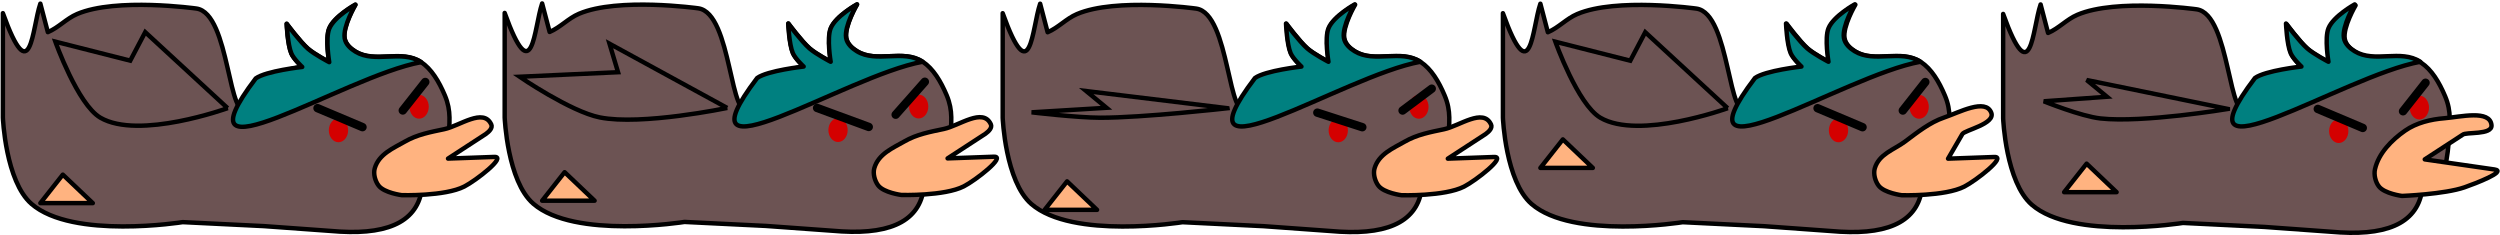<?xml version="1.0" encoding="UTF-8" standalone="no"?>
<svg
   xmlns:dc="http://purl.org/dc/elements/1.1/"
   xmlns:cc="http://creativecommons.org/ns#"
   xmlns:rdf="http://www.w3.org/1999/02/22-rdf-syntax-ns#"
   xmlns:svg="http://www.w3.org/2000/svg"
   xmlns="http://www.w3.org/2000/svg"
   xmlns:sodipodi="http://sodipodi.sourceforge.net/DTD/sodipodi-0.dtd"
   xmlns:inkscape="http://www.inkscape.org/namespaces/inkscape"
   width="425"
   height="40"
   viewBox="0 0 112.448 10.583"
   version="1.1"
   id="svg8"
   inkscape:version="1.0 (4035a4fb49, 2020-05-01)"
   sodipodi:docname="enemy.svg"
   inkscape:export-filename="C:\Users\olaka\OneDrive\Obrazy\Inkscape\kaczki_emotki\kaczki_wszystkie.png"
   inkscape:export-xdpi="96"
   inkscape:export-ydpi="96">
  <defs
     id="defs2">
    <marker
       inkscape:stockid="Arrow1Mstart"
       orient="auto"
       refY="0"
       refX="0"
       id="Arrow1Mstart"
       style="overflow:visible"
       inkscape:isstock="true">
      <path
         id="path1005"
         d="M 0,0 5,-5 -12.5,0 5,5 Z"
         style="fill-rule:evenodd;stroke:#000000;stroke-width:1pt"
         transform="matrix(0.4,0,0,0.4,4,0)" />
    </marker>
    <marker
       inkscape:stockid="Arrow1Lend"
       orient="auto"
       refY="0"
       refX="0"
       id="Arrow1Lend"
       style="overflow:visible"
       inkscape:isstock="true">
      <path
         id="path1002"
         d="M 0,0 5,-5 -12.5,0 5,5 Z"
         style="fill-rule:evenodd;stroke:#000000;stroke-width:1pt"
         transform="matrix(-0.8,0,0,-0.8,-10,0)" />
    </marker>
    <marker
       inkscape:stockid="Arrow1Lstart"
       orient="auto"
       refY="0"
       refX="0"
       id="marker1271"
       style="overflow:visible"
       inkscape:isstock="true">
      <path
         id="path1269"
         d="M 0,0 5,-5 -12.5,0 5,5 Z"
         style="fill-rule:evenodd;stroke:#000000;stroke-width:1pt"
         transform="matrix(0.8,0,0,0.8,10,0)" />
    </marker>
    <marker
       inkscape:stockid="Arrow1Lstart"
       orient="auto"
       refY="0"
       refX="0"
       id="Arrow1Lstart"
       style="overflow:visible"
       inkscape:isstock="true">
      <path
         id="path999"
         d="M 0,0 5,-5 -12.5,0 5,5 Z"
         style="fill-rule:evenodd;stroke:#000000;stroke-width:1pt"
         transform="matrix(0.8,0,0,0.8,10,0)" />
    </marker>
    <pattern
       y="0"
       x="0"
       height="6"
       width="6"
       patternUnits="userSpaceOnUse"
       id="EMFhbasepattern" />
  </defs>
  <sodipodi:namedview
     showguides="false"
     id="base"
     pagecolor="#ffffff"
     bordercolor="#666666"
     borderopacity="1.0"
     inkscape:pageopacity="0.0"
     inkscape:pageshadow="2"
     inkscape:zoom="11.313709"
     inkscape:cx="303.87081"
     inkscape:cy="8.6400892"
     inkscape:document-units="mm"
     inkscape:current-layer="layer1"
     inkscape:document-rotation="0"
     showgrid="true"
     width="1920mm"
     units="px"
     inkscape:window-width="1898"
     inkscape:window-height="1020"
     inkscape:window-x="-4"
     inkscape:window-y="2"
     inkscape:window-maximized="0">
    <inkscape:grid
       type="xygrid"
       id="grid847" />
  </sodipodi:namedview>
  <g
     inkscape:label="Warstwa 1"
     inkscape:groupmode="layer"
     id="layer1">
    <path
       style="fill:#6c5353;fill-opacity:1;stroke:#000000;stroke-width:0.2;stroke-linecap:round;stroke-linejoin:round;stroke-miterlimit:4;stroke-dasharray:none;stroke-opacity:1"
       d="M 20.167,6.336 C 20.213,5.537 20.309,5 20.009,4.29 19.743,3.662 19.406,3.099 18.933,2.786 18.053,2.206 16.875,2.859 15.982,2.313 15.778,2.188 15.542,1.992 15.496,1.711 c -0.087,-0.531 0.486,-1.505 0.486,-1.505 0,0 -0.959,0.528 -1.18,1.075 -0.181,0.446 0,1.505 0,1.505 0,0 -0.662,-0.346 -0.955,-0.602 -0.357,-0.312 -0.955,-1.118 -0.955,-1.118 0,0 0.038,0.934 0.208,1.333 0.108,0.252 0.486,0.602 0.486,0.602 0,0 -1.095,0.178 -1.562,0.516 -0.617,0.447 -0.139,0.592 -0.85,1.309 -0.933,0.939 -0.799,-4.239 -2.346,-4.443 0,0 -3.606,-0.503 -5.359,0.247 C 2.981,0.839 2.641,1.237 2.152,1.446 L 1.815,0.164 C 1.439,1.271 1.403,4.134 0.13,0.592 V 3.582 5.291 c 0,0 0.115,2.864 1.288,3.881 1.857,1.609 6.799,0.819 6.799,0.819 l 3.663,0.18 3.413,0.247 c 2.328,0.135 3.601,-0.548 3.707,-2.136 L 20.011,7.428 c 0,0 0.117,-0.414 0.156,-1.092 z"
       id="path851"
       sodipodi:nodetypes="ssaaacacacacsssscccccscccccs" />
    <path
       style="fill:#ffb380;stroke:#000000;stroke-width:0.2;stroke-linecap:round;stroke-linejoin:round;stroke-miterlimit:4;stroke-dasharray:none;stroke-opacity:1"
       d="m 16.855,7.574 c 0.185,-0.649 0.85,-0.913 1.354,-1.204 0.552,-0.319 1.17,-0.434 1.77,-0.559 0.698,-0.145 1.765,-0.976 2.117,-0.215 0.07,0.152 -0.079,0.312 -0.243,0.43 l -1.701,1.107 2.083,-0.075 c 0.572,-0.021 -0.821,1.06 -1.354,1.333 -0.872,0.445 -2.811,0.387 -2.811,0.387 0,0 -0.789,-0.101 -1.041,-0.43 C 16.88,8.154 16.783,7.827 16.855,7.574 Z"
       id="path857"
       sodipodi:nodetypes="aaaascsacaa" />
    <ellipse
       ry="0.537"
       rx="0.434"
       transform="scale(-1,1)"
       style="mix-blend-mode:normal;fill:#d40000;fill-opacity:1;stroke-width:0.293;stroke-linecap:round;stroke-linejoin:round;stroke-miterlimit:4;stroke-dasharray:none"
       id="path859"
       cx="-18.851"
       cy="4.801" />
    <ellipse
       ry="0.537"
       rx="0.434"
       transform="scale(-1,1)"
       cy="5.861"
       cx="-15.224"
       id="path859-8"
       style="fill:#d40000;fill-opacity:1;stroke-width:0.293;stroke-linecap:round;stroke-linejoin:round;stroke-miterlimit:4;stroke-dasharray:none" />
    <path
       style="fill:#ffb380;fill-opacity:1;stroke:#000000;stroke-width:0.2;stroke-linecap:round;stroke-linejoin:round;stroke-miterlimit:4;stroke-dasharray:none;stroke-opacity:1"
       d="M 4.173,9.136 2.825,7.855 1.815,9.136 h 2.359"
       id="path1028"
       sodipodi:nodetypes="cccc" />
    <path
       sodipodi:nodetypes="ccccac"
       id="path928"
       d="M 10.239,4.864 6.532,1.446 5.858,2.728 2.489,1.873 c 0,0 1.003,2.819 2.022,3.418 1.735,1.02 5.729,-0.427 5.729,-0.427 z"
       style="fill:none;stroke:#000000;stroke-width:0.2;stroke-linecap:butt;stroke-linejoin:miter;stroke-miterlimit:4;stroke-dasharray:none;stroke-opacity:1" />
    <path
       id="path932"
       d="m 14.282,4.864 2.022,0.854"
       style="fill:none;stroke:#000000;stroke-width:0.379px;stroke-linecap:round;stroke-linejoin:round;stroke-opacity:1" />
    <path
       id="path934"
       d="M 18.117,4.968 19.128,3.687"
       style="fill:none;stroke:#000000;stroke-width:0.379px;stroke-linecap:round;stroke-linejoin:round;stroke-opacity:1" />
    <path
       sodipodi:nodetypes="ssaaacacacacsssscccccscccccs"
       id="path851-8"
       d="M 42.737,6.326 C 42.783,5.527 42.879,4.991 42.579,4.281 42.313,3.653 41.977,3.089 41.503,2.776 40.624,2.196 39.445,2.85 38.553,2.304 38.349,2.179 38.113,1.983 38.067,1.702 c -0.087,-0.531 0.486,-1.505 0.486,-1.505 0,0 -0.959,0.528 -1.18,1.075 -0.181,0.446 0,1.505 0,1.505 0,0 -0.662,-0.346 -0.955,-0.602 -0.357,-0.312 -0.955,-1.118 -0.955,-1.118 0,0 0.038,0.934 0.208,1.333 0.108,0.252 0.486,0.602 0.486,0.602 0,0 -1.095,0.178 -1.562,0.516 C 33.979,3.954 34.457,4.1 33.746,4.816 32.813,5.755 32.947,0.577 31.4,0.373 c 0,0 -3.606,-0.503 -5.359,0.247 -0.489,0.209 -0.83,0.608 -1.319,0.817 L 24.385,0.155 C 24.01,1.262 23.973,4.125 22.7,0.582 V 3.573 5.282 c 0,0 0.115,2.864 1.288,3.881 1.857,1.609 6.799,0.819 6.799,0.819 l 3.663,0.18 3.413,0.247 c 2.328,0.135 3.601,-0.548 3.707,-2.136 l 1.011,-0.854 c 0,0 0.117,-0.414 0.156,-1.092 z"
       style="fill:#6c5353;fill-opacity:1;stroke:#000000;stroke-width:0.2;stroke-linecap:round;stroke-linejoin:round;stroke-miterlimit:4;stroke-dasharray:none;stroke-opacity:1" />
    <path
       sodipodi:nodetypes="aaaascsacaa"
       id="path857-9"
       d="m 39.325,7.565 c 0.185,-0.649 0.85,-0.913 1.354,-1.204 0.552,-0.319 1.17,-0.434 1.77,-0.559 0.698,-0.145 1.765,-0.976 2.117,-0.215 0.07,0.152 -0.079,0.312 -0.243,0.43 l -1.701,1.107 2.083,-0.075 c 0.572,-0.021 -0.821,1.06 -1.354,1.333 -0.872,0.445 -2.811,0.387 -2.811,0.387 0,0 -0.789,-0.101 -1.041,-0.43 -0.149,-0.194 -0.245,-0.521 -0.174,-0.774 z"
       style="fill:#ffb380;stroke:#000000;stroke-width:0.2;stroke-linecap:round;stroke-linejoin:round;stroke-miterlimit:4;stroke-dasharray:none;stroke-opacity:1" />
    <ellipse
       cy="4.792"
       cx="-41.321"
       id="path859-9"
       style="mix-blend-mode:normal;fill:#d40000;fill-opacity:1;stroke-width:0.293;stroke-linecap:round;stroke-linejoin:round;stroke-miterlimit:4;stroke-dasharray:none"
       transform="scale(-1,1)"
       rx="0.434"
       ry="0.537" />
    <ellipse
       style="fill:#d40000;fill-opacity:1;stroke-width:0.293;stroke-linecap:round;stroke-linejoin:round;stroke-miterlimit:4;stroke-dasharray:none"
       id="path859-8-0"
       cx="-37.694"
       cy="5.851"
       transform="scale(-1,1)"
       rx="0.434"
       ry="0.537" />
    <path
       sodipodi:nodetypes="cccc"
       id="path1028-8"
       d="m 26.744,9.027 -1.348,-1.282 -1.011,1.282 h 2.359"
       style="fill:#ffb380;fill-opacity:1;stroke:#000000;stroke-width:0.2;stroke-linecap:round;stroke-linejoin:round;stroke-miterlimit:4;stroke-dasharray:none;stroke-opacity:1" />
    <path
       style="fill:none;stroke:#000000;stroke-width:0.2;stroke-linecap:butt;stroke-linejoin:miter;stroke-miterlimit:4;stroke-dasharray:none;stroke-opacity:1"
       d="m 32.709,4.855 -5.294,-2.889 0.384,1.282 -4.428,0.204 c 0,0 2.287,1.566 3.609,1.83 1.878,0.376 5.729,-0.427 5.729,-0.427 z"
       id="path928-7"
       sodipodi:nodetypes="ccccac" />
    <path
       sodipodi:nodetypes="cc"
       style="fill:none;stroke:#000000;stroke-width:0.379px;stroke-linecap:round;stroke-linejoin:round;stroke-opacity:1"
       d="M 36.753,4.855 39.075,5.709"
       id="path932-5" />
    <path
       sodipodi:nodetypes="cc"
       style="fill:none;stroke:#000000;stroke-width:0.379px;stroke-linecap:round;stroke-linejoin:round;stroke-opacity:1"
       d="M 40.287,5.159 41.598,3.677"
       id="path934-6" />
    <path
       sodipodi:nodetypes="ssaaacacacacsssscccccscccccs"
       id="path851-3"
       d="m 65.137,6.338 c 0.046,-0.799 0.142,-1.336 -0.159,-2.045 C 64.713,3.665 64.377,3.101 63.903,2.788 63.024,2.208 61.845,2.862 60.953,2.316 60.749,2.191 60.513,1.995 60.467,1.714 c -0.087,-0.531 0.486,-1.505 0.486,-1.505 0,0 -0.959,0.528 -1.18,1.075 -0.181,0.446 0,1.505 0,1.505 0,0 -0.662,-0.346 -0.955,-0.602 -0.357,-0.312 -0.955,-1.118 -0.955,-1.118 0,0 0.038,0.934 0.208,1.333 0.108,0.252 0.486,0.602 0.486,0.602 0,0 -1.095,0.178 -1.562,0.516 -0.617,0.447 -0.139,0.592 -0.85,1.309 -0.933,0.939 -0.799,-4.239 -2.346,-4.443 0,0 -3.606,-0.503 -5.359,0.247 -0.489,0.209 -0.83,0.608 -1.319,0.817 L 46.785,0.167 C 46.41,1.274 46.373,4.137 45.1,0.594 v 2.991 1.709 c 0,0 0.115,2.864 1.288,3.881 1.857,1.609 6.799,0.819 6.799,0.819 l 3.663,0.18 3.413,0.247 c 2.328,0.135 3.601,-0.548 3.707,-2.136 l 1.011,-0.854 c 0,0 0.117,-0.414 0.156,-1.092 z"
       style="fill:#6c5353;fill-opacity:1;stroke:#000000;stroke-width:0.2;stroke-linecap:round;stroke-linejoin:round;stroke-miterlimit:4;stroke-dasharray:none;stroke-opacity:1" />
    <path
       sodipodi:nodetypes="aaaascsacaa"
       id="path857-6"
       d="m 61.825,7.577 c 0.185,-0.649 0.85,-0.913 1.354,-1.204 0.552,-0.319 1.17,-0.434 1.77,-0.559 0.698,-0.145 1.765,-0.976 2.117,-0.215 0.07,0.152 -0.079,0.312 -0.243,0.43 l -1.701,1.107 2.083,-0.075 c 0.572,-0.021 -0.821,1.06 -1.354,1.333 -0.872,0.445 -2.811,0.387 -2.811,0.387 0,0 -0.789,-0.101 -1.041,-0.43 -0.149,-0.194 -0.245,-0.521 -0.174,-0.774 z"
       style="fill:#ffb380;stroke:#000000;stroke-width:0.2;stroke-linecap:round;stroke-linejoin:round;stroke-miterlimit:4;stroke-dasharray:none;stroke-opacity:1" />
    <ellipse
       cy="4.804"
       cx="-63.821"
       id="path859-4"
       style="mix-blend-mode:normal;fill:#d40000;fill-opacity:1;stroke-width:0.293;stroke-linecap:round;stroke-linejoin:round;stroke-miterlimit:4;stroke-dasharray:none"
       transform="scale(-1,1)"
       rx="0.434"
       ry="0.537" />
    <ellipse
       style="fill:#d40000;fill-opacity:1;stroke-width:0.293;stroke-linecap:round;stroke-linejoin:round;stroke-miterlimit:4;stroke-dasharray:none"
       id="path859-8-7"
       cx="-60.194"
       cy="5.863"
       transform="scale(-1,1)"
       rx="0.434"
       ry="0.537" />
    <path
       sodipodi:nodetypes="cccc"
       id="path1028-2"
       d="m 49.344,9.439 -1.348,-1.282 -1.011,1.282 h 2.359"
       style="fill:#ffb380;fill-opacity:1;stroke:#000000;stroke-width:0.2;stroke-linecap:round;stroke-linejoin:round;stroke-miterlimit:4;stroke-dasharray:none;stroke-opacity:1" />
    <path
       style="fill:none;stroke:#000000;stroke-width:0.2;stroke-linecap:butt;stroke-linejoin:miter;stroke-miterlimit:4;stroke-dasharray:none;stroke-opacity:1"
       d="m 55.209,4.867 -6.353,-0.772 0.914,0.753 -3.37,0.204 c 0,0 2.05,0.241 3.08,0.243 1.915,0.004 5.729,-0.427 5.729,-0.427 z"
       id="path928-1"
       sodipodi:nodetypes="ccccac" />
    <path
       sodipodi:nodetypes="cc"
       style="fill:none;stroke:#000000;stroke-width:0.379px;stroke-linecap:round;stroke-linejoin:round;stroke-opacity:1"
       d="m 59.253,5.067 2.022,0.654"
       id="path932-6" />
    <path
       sodipodi:nodetypes="cc"
       style="fill:none;stroke:#000000;stroke-width:0.379px;stroke-linecap:round;stroke-linejoin:round;stroke-opacity:1"
       d="M 63.087,4.971 64.398,3.989"
       id="path934-0" />
    <path
       sodipodi:nodetypes="ssaaacacacacsssscccccscccccs"
       id="path851-4"
       d="m 87.637,6.338 c 0.046,-0.799 0.142,-1.336 -0.159,-2.045 C 87.213,3.665 86.877,3.101 86.403,2.788 85.524,2.208 84.345,2.862 83.453,2.316 83.249,2.191 83.013,1.995 82.967,1.714 c -0.087,-0.531 0.486,-1.505 0.486,-1.505 0,0 -0.959,0.528 -1.18,1.075 -0.181,0.446 0,1.505 0,1.505 0,0 -0.662,-0.346 -0.955,-0.602 -0.357,-0.312 -0.955,-1.118 -0.955,-1.118 0,0 0.038,0.934 0.208,1.333 0.108,0.252 0.486,0.602 0.486,0.602 0,0 -1.095,0.178 -1.562,0.516 -0.617,0.447 -0.139,0.592 -0.85,1.309 -0.933,0.939 -0.799,-4.239 -2.346,-4.443 0,0 -3.606,-0.503 -5.359,0.247 -0.489,0.209 -0.83,0.608 -1.319,0.817 L 69.285,0.167 C 68.91,1.274 68.873,4.137 67.6,0.594 v 2.991 1.709 c 0,0 0.115,2.864 1.288,3.881 1.857,1.609 6.799,0.819 6.799,0.819 l 3.663,0.18 3.413,0.247 c 2.328,0.135 3.601,-0.548 3.707,-2.136 l 1.011,-0.854 c 0,0 0.117,-0.414 0.156,-1.092 z"
       style="fill:#6c5353;fill-opacity:1;stroke:#000000;stroke-width:0.2;stroke-linecap:round;stroke-linejoin:round;stroke-miterlimit:4;stroke-dasharray:none;stroke-opacity:1" />
    <path
       sodipodi:nodetypes="aaaascsacaaa"
       id="path857-1"
       d="m 84.325,7.577 c 0.185,-0.649 0.869,-0.844 1.354,-1.204 0.556,-0.413 1.114,-0.866 1.77,-1.088 0.672,-0.227 1.862,-0.877 2.117,-0.215 0.194,0.503 -1.2,0.784 -1.301,0.959 l -0.643,1.107 2.083,-0.075 c 0.572,-0.021 -0.821,1.06 -1.354,1.333 -0.872,0.445 -2.811,0.387 -2.811,0.387 0,0 -0.789,-0.101 -1.041,-0.43 -0.149,-0.194 -0.245,-0.521 -0.174,-0.774 z"
       style="fill:#ffb380;stroke:#000000;stroke-width:0.2;stroke-linecap:round;stroke-linejoin:round;stroke-miterlimit:4;stroke-dasharray:none;stroke-opacity:1" />
    <ellipse
       cy="4.804"
       cx="-86.321"
       id="path859-7"
       style="mix-blend-mode:normal;fill:#d40000;fill-opacity:1;stroke-width:0.293;stroke-linecap:round;stroke-linejoin:round;stroke-miterlimit:4;stroke-dasharray:none"
       transform="scale(-1,1)"
       rx="0.434"
       ry="0.537" />
    <ellipse
       style="fill:#d40000;fill-opacity:1;stroke-width:0.293;stroke-linecap:round;stroke-linejoin:round;stroke-miterlimit:4;stroke-dasharray:none"
       id="path859-8-9"
       cx="-82.694"
       cy="5.863"
       transform="scale(-1,1)"
       rx="0.434"
       ry="0.537" />
    <path
       sodipodi:nodetypes="cccc"
       id="path1028-7"
       d="m 71.644,7.552 -1.348,-1.282 -1.011,1.282 h 2.359"
       style="fill:#ffb380;fill-opacity:1;stroke:#000000;stroke-width:0.2;stroke-linecap:round;stroke-linejoin:round;stroke-miterlimit:4;stroke-dasharray:none;stroke-opacity:1" />
    <path
       style="fill:none;stroke:#000000;stroke-width:0.2;stroke-linecap:butt;stroke-linejoin:miter;stroke-miterlimit:4;stroke-dasharray:none;stroke-opacity:1"
       d="M 77.709,4.867 74.002,1.449 73.329,2.73 69.959,1.876 c 0,0 1.003,2.819 2.022,3.418 1.735,1.02 5.729,-0.427 5.729,-0.427 z"
       id="path928-8"
       sodipodi:nodetypes="ccccac" />
    <path
       style="fill:none;stroke:#000000;stroke-width:0.379px;stroke-linecap:round;stroke-linejoin:round;stroke-opacity:1"
       d="m 81.753,4.867 2.022,0.854"
       id="path932-2" />
    <path
       style="fill:none;stroke:#000000;stroke-width:0.379px;stroke-linecap:round;stroke-linejoin:round;stroke-opacity:1"
       d="m 85.587,4.971 1.011,-1.282"
       id="path934-9" />
    <path
       sodipodi:nodetypes="ssaaacacacacsssscccccscccccs"
       id="path851-2"
       d="m 110.137,6.371 c 0.046,-0.799 0.142,-1.336 -0.159,-2.045 -0.266,-0.628 -0.602,-1.192 -1.076,-1.505 -0.879,-0.58 -2.058,0.073 -2.95,-0.473 -0.204,-0.125 -0.44,-0.321 -0.486,-0.602 -0.087,-0.531 0.486,-1.505 0.486,-1.505 0,0 -0.959,0.528 -1.18,1.075 -0.181,0.446 0,1.505 0,1.505 0,0 -0.662,-0.346 -0.955,-0.602 -0.357,-0.312 -0.955,-1.118 -0.955,-1.118 0,0 0.038,0.934 0.208,1.333 0.108,0.252 0.486,0.602 0.486,0.602 0,0 -1.095,0.178 -1.562,0.516 -0.617,0.447 -0.139,0.592 -0.85,1.309 -0.933,0.939 -0.799,-4.239 -2.346,-4.443 0,0 -3.606,-0.503 -5.359,0.247 -0.489,0.209 -0.83,0.608 -1.319,0.817 L 91.785,0.2 C 91.41,1.307 91.373,4.17 90.1,0.627 V 3.618 5.327 c 0,0 0.115,2.864 1.288,3.881 1.857,1.609 6.799,0.819 6.799,0.819 l 3.663,0.18 3.413,0.247 c 2.328,0.135 3.601,-0.548 3.707,-2.136 l 1.011,-0.854 c 0,0 0.117,-0.414 0.156,-1.092 z"
       style="fill:#6c5353;fill-opacity:1;stroke:#000000;stroke-width:0.2;stroke-linecap:round;stroke-linejoin:round;stroke-miterlimit:4;stroke-dasharray:none;stroke-opacity:1" />
    <path
       sodipodi:nodetypes="aaaascsacaa"
       id="path857-60"
       d="m 106.825,7.61 c 0.161,-0.715 0.752,-1.315 1.354,-1.733 0.508,-0.353 1.153,-0.51 1.77,-0.559 0.711,-0.056 2.056,-0.397 2.117,0.314 0.039,0.455 -1.154,0.291 -1.301,0.43 l -1.701,1.107 3.141,0.454 c 0.567,0.082 -0.858,0.63 -1.354,0.803 -0.893,0.312 -2.811,0.387 -2.811,0.387 0,0 -0.789,-0.101 -1.041,-0.43 -0.149,-0.194 -0.232,-0.516 -0.174,-0.774 z"
       style="fill:#ffb380;stroke:#000000;stroke-width:0.2;stroke-linecap:round;stroke-linejoin:round;stroke-miterlimit:4;stroke-dasharray:none;stroke-opacity:1" />
    <ellipse
       cy="4.837"
       cx="-108.821"
       id="path859-1"
       style="mix-blend-mode:normal;fill:#d40000;fill-opacity:1;stroke-width:0.293;stroke-linecap:round;stroke-linejoin:round;stroke-miterlimit:4;stroke-dasharray:none"
       transform="scale(-1,1)"
       rx="0.434"
       ry="0.537" />
    <ellipse
       style="fill:#d40000;fill-opacity:1;stroke-width:0.293;stroke-linecap:round;stroke-linejoin:round;stroke-miterlimit:4;stroke-dasharray:none"
       id="path859-8-3"
       cx="-105.194"
       cy="5.896"
       transform="scale(-1,1)"
       rx="0.434"
       ry="0.537" />
    <path
       sodipodi:nodetypes="cccc"
       id="path1028-72"
       d="m 95.202,8.643 -1.348,-1.282 -1.011,1.282 h 2.359"
       style="fill:#ffb380;fill-opacity:1;stroke:#000000;stroke-width:0.2;stroke-linecap:round;stroke-linejoin:round;stroke-miterlimit:4;stroke-dasharray:none;stroke-opacity:1" />
    <path
       style="fill:none;stroke:#000000;stroke-width:0.2;stroke-linecap:butt;stroke-linejoin:miter;stroke-miterlimit:4;stroke-dasharray:none;stroke-opacity:1"
       d="m 100.209,4.9 -6.353,-1.301 0.914,0.753 -2.841,0.204 c 0,0 1.668,0.675 2.551,0.772 1.903,0.21 5.729,-0.427 5.729,-0.427 z"
       id="path928-73"
       sodipodi:nodetypes="ccccac" />
    <path
       style="fill:none;stroke:#000000;stroke-width:0.379px;stroke-linecap:round;stroke-linejoin:round;stroke-opacity:1"
       d="m 104.253,4.9 2.022,0.854"
       id="path932-9" />
    <path
       style="fill:none;stroke:#000000;stroke-width:0.379px;stroke-linecap:round;stroke-linejoin:round;stroke-opacity:1"
       d="m 108.087,5.004 1.011,-1.282"
       id="path934-4" />
    <path
       sodipodi:nodetypes="caacacacaccc"
       id="path851-0"
       d="M 18.939,2.795 C 18.06,2.215 16.881,2.869 15.989,2.323 15.785,2.198 15.549,2.002 15.503,1.721 c -0.087,-0.531 0.486,-1.505 0.486,-1.505 0,0 -0.959,0.528 -1.18,1.075 -0.181,0.446 0,1.505 0,1.505 0,0 -0.662,-0.346 -0.955,-0.602 -0.357,-0.312 -0.955,-1.118 -0.955,-1.118 0,0 0.038,0.934 0.208,1.333 0.108,0.252 0.486,0.602 0.486,0.602 0,0 -1.624,0.178 -2.091,0.516 -3.801,5.006 3.979,-0.1 7.436,-0.731 z"
       style="fill:#008080;fill-opacity:1;stroke:#000000;stroke-width:0.2;stroke-linecap:round;stroke-linejoin:round;stroke-miterlimit:4;stroke-dasharray:none;stroke-opacity:1" />
    <path
       style="fill:#008080;fill-opacity:1;stroke:#000000;stroke-width:0.2;stroke-linecap:round;stroke-linejoin:round;stroke-miterlimit:4;stroke-dasharray:none;stroke-opacity:1"
       d="M 41.494,2.778 C 40.614,2.197 39.436,2.851 38.543,2.305 38.339,2.18 38.103,1.984 38.057,1.703 c -0.087,-0.531 0.486,-1.505 0.486,-1.505 0,0 -0.959,0.528 -1.18,1.075 -0.181,0.446 0,1.505 0,1.505 0,0 -0.662,-0.346 -0.955,-0.602 -0.357,-0.312 -0.955,-1.118 -0.955,-1.118 0,0 0.038,0.934 0.208,1.333 0.108,0.252 0.486,0.602 0.486,0.602 0,0 -1.624,0.178 -2.091,0.516 -3.801,5.006 3.979,-0.1 7.436,-0.731 z"
       id="path851-0-1"
       sodipodi:nodetypes="caacacacaccc" />
    <path
       style="fill:#008080;fill-opacity:1;stroke:#000000;stroke-width:0.2;stroke-linecap:round;stroke-linejoin:round;stroke-miterlimit:4;stroke-dasharray:none;stroke-opacity:1"
       d="M 63.883,2.778 C 63.004,2.198 61.825,2.852 60.933,2.305 60.729,2.181 60.493,1.985 60.447,1.704 60.36,1.173 60.933,0.199 60.933,0.199 c 0,0 -0.959,0.528 -1.18,1.075 -0.181,0.446 0,1.505 0,1.505 0,0 -0.662,-0.346 -0.955,-0.602 -0.357,-0.312 -0.955,-1.118 -0.955,-1.118 0,0 0.038,0.934 0.208,1.333 0.108,0.252 0.486,0.602 0.486,0.602 0,0 -1.624,0.178 -2.091,0.516 -3.801,5.006 3.979,-0.1 7.436,-0.731 z"
       id="path851-0-0"
       sodipodi:nodetypes="caacacacaccc" />
    <path
       style="fill:#008080;fill-opacity:1;stroke:#000000;stroke-width:0.2;stroke-linecap:round;stroke-linejoin:round;stroke-miterlimit:4;stroke-dasharray:none;stroke-opacity:1"
       d="M 86.373,2.778 C 85.494,2.197 84.315,2.851 83.423,2.305 83.219,2.18 82.983,1.984 82.937,1.703 c -0.087,-0.531 0.486,-1.505 0.486,-1.505 0,0 -0.959,0.528 -1.18,1.075 -0.181,0.446 0,1.505 0,1.505 0,0 -0.662,-0.346 -0.955,-0.602 -0.357,-0.312 -0.955,-1.118 -0.955,-1.118 0,0 0.038,0.934 0.208,1.333 0.108,0.252 0.486,0.602 0.486,0.602 0,0 -1.624,0.178 -2.091,0.516 -3.801,5.006 3.979,-0.1 7.436,-0.731 z"
       id="path851-0-03"
       sodipodi:nodetypes="caacacacaccc" />
    <path
       style="fill:#008080;fill-opacity:1;stroke:#000000;stroke-width:0.2;stroke-linecap:round;stroke-linejoin:round;stroke-miterlimit:4;stroke-dasharray:none;stroke-opacity:1"
       d="m 108.862,2.778 c -0.879,-0.58 -2.058,0.073 -2.95,-0.473 -0.204,-0.125 -0.44,-0.321 -0.486,-0.602 -0.087,-0.531 0.486,-1.505 0.486,-1.505 0,0 -0.959,0.528 -1.18,1.075 -0.181,0.446 0,1.505 0,1.505 0,0 -0.662,-0.346 -0.955,-0.602 -0.357,-0.312 -0.955,-1.118 -0.955,-1.118 0,0 0.038,0.934 0.208,1.333 0.108,0.252 0.486,0.602 0.486,0.602 0,0 -1.624,0.178 -2.091,0.516 -3.801,5.006 3.979,-0.1 7.436,-0.731 z"
       id="path851-0-9"
       sodipodi:nodetypes="caacacacaccc" />
  </g>
</svg>
